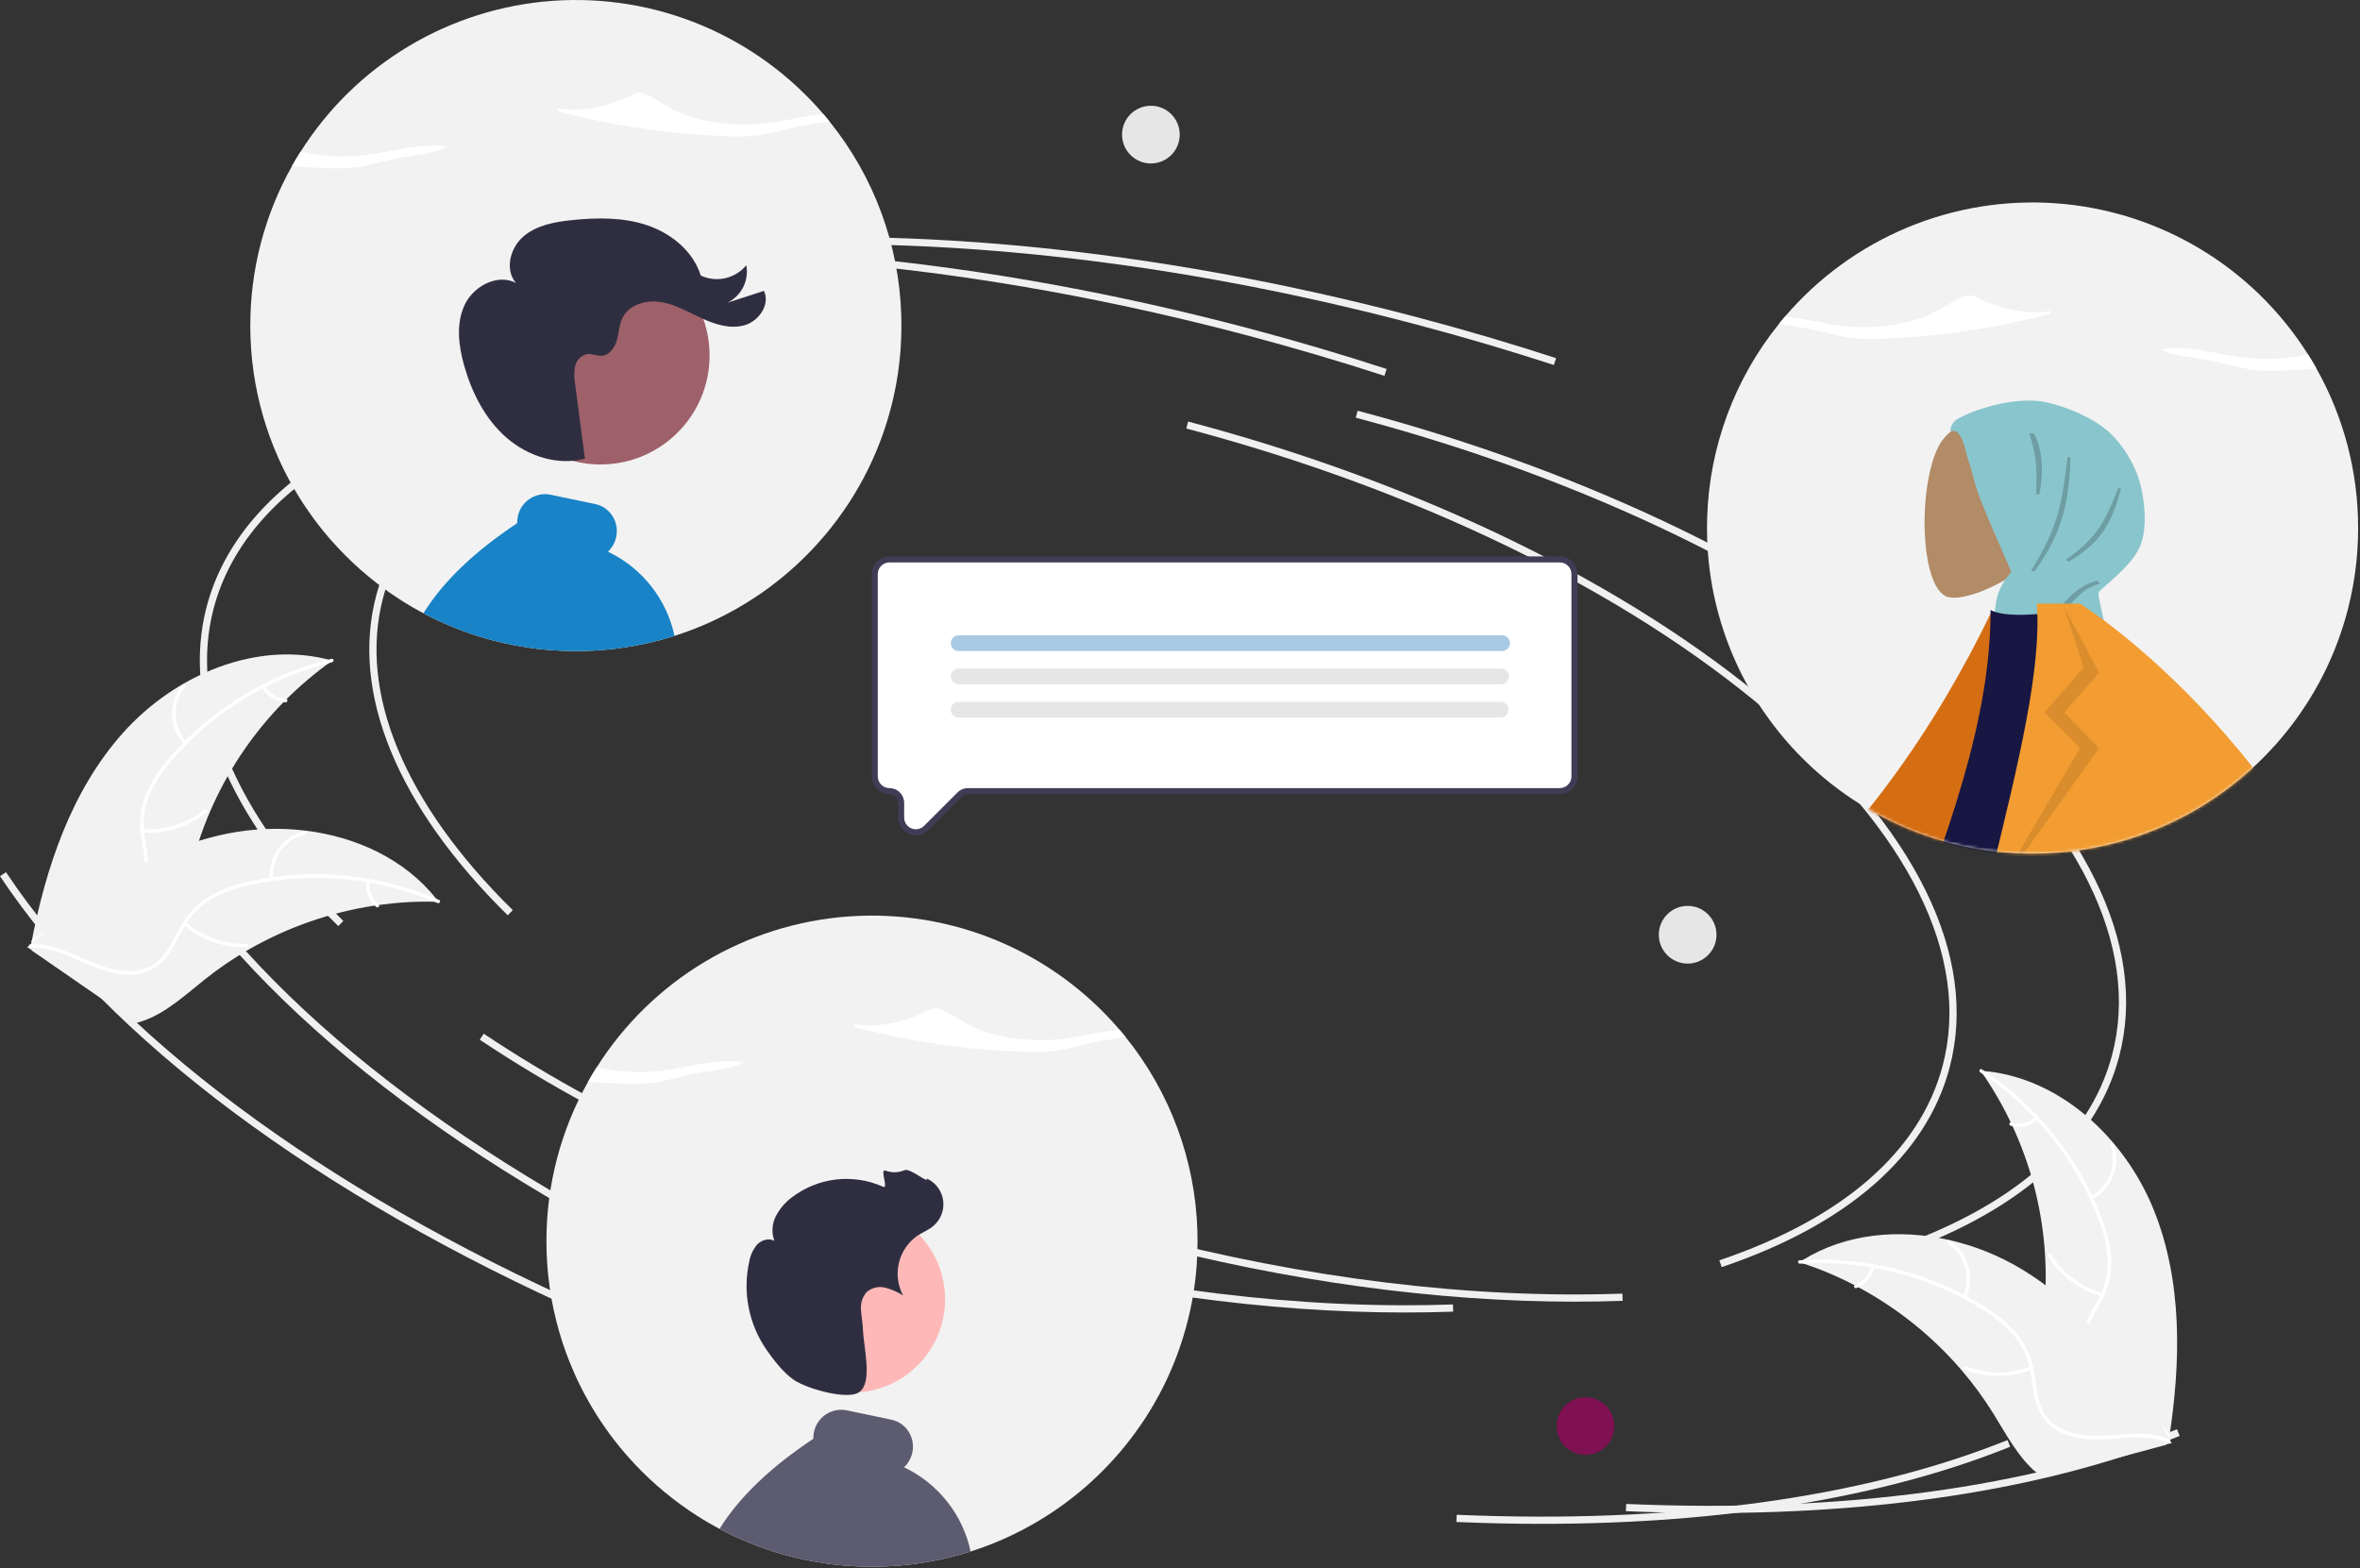 <svg fill="none" height="519" viewBox="0 0 781 519" width="781" xmlns="http://www.w3.org/2000/svg" xmlns:xlink="http://www.w3.org/1999/xlink"><rect x="0" y="0" width="781" height="519" fill="#333333" stroke="none"/><mask id="a" height="216" maskUnits="userSpaceOnUse" width="217" x="564" y="67"><path d="m780.385 174.73c0 2.43-.08 4.86-.25 7.27-.18 2.88-.489 5.74-.909 8.58-1.412 9.562-4.11 18.89-8.02 27.73-.2.44-.4.88-.6 1.32l-.301.66c-.1.22-.21.44-.31.65-.14.29-.269.57-.409.85-.17.35-.341.7-.521 1.05-.02.04-.04.09-.07.14-.15.3-.289.59-.449.89-.03.065-.063.129-.101.19-.17.34-.349.69-.529 1.03-.2.36-.39.73-.59 1.09-.48.89-.98 1.77-1.49 2.65-.15.26-.301.52-.461.78-.14.24-.28.48-.43.72-.1.16-.2.33-.3.49-.16.27-.32.53-.49.8-.37.59-.75 1.18-1.12 1.77h-.01c-.17.27-.35.54-.53.8v.01c-.53.8-1.08 1.6-1.63 2.39-.001 0-.002 0-.003.001-.002 0-.003.001-.004.002s-.001.002-.002.003c0 .001-.001.003-.001.004-.44.64-.9 1.26-1.35 1.88v.01c-.3.39-.59.79-.89 1.18-.24.32-.49.65-.74.97-.05.07-.11.13-.16.2v.01c-.07.09-.14.17-.21.26-1.06 1.36-2.153 2.69-3.28 3.99l-.18.21c-.06.07-.13.14-.19.22-.1.11-.19.22-.29.33-.09.11-.19.22-.29.33-5.873 6.616-12.532 12.489-19.83 17.49-.97.67-1.96 1.32-2.95 1.95-.25.16-.5.32-.75.47-.07.05-.15.1-.22.15-.14.08-.27.16-.41.25-.13.08-.26.16-.4.24-.53.33-1.07.65-1.61.97-.13.08-.27.16-.41.24-.13.07-.27.15-.41.23 0 .01 0 .01-.01.01h-.01v.01h-.01c-.67.39-1.35.77-2.04 1.14-.37.2-.75.41-1.13.6-.86.47-1.73.92-2.6 1.35-.31.15-.63.3-.94.46-.26.12-.52.25-.78.37-.08.04-.15.07-.22.11-.22.1-.43.2-.65.3-.24.11-.48.22-.71.33-.27.12-.53.24-.8.35-1 .45-2.01.88-3.02 1.29-3.619 1.484-7.318 2.766-11.08 3.84-.17.05-.35.1-.53.15-1.61.45-3.23.86-4.86 1.23-2.85.66-5.726 1.2-8.63 1.62h-.02c-.35.05-.69.1-1.04.15-.03 0-.06.01-.1.01 0 .01 0 .01-.01 0-.38.05-.77.1-1.15.15-.026.008-.053.011-.08.01-.36.05-.73.09-1.09.13-.39.04-.78.08-1.17.12-.3.03-.6.06-.9.09-.025.009-.053.012-.08.01-.27.02-.54.05-.81.07h-.04c-.23.02-.47.04-.7.06-2.79.22-5.59.32-8.43.32-3.07 0-6.12-.12-9.13-.38h-.03c-.65-.06-1.29-.12-1.93-.18-.17-.02-.33-.03-.5-.05-.03 0-.07-.01-.1-.01-.05-.01-.1-.01-.16-.02-.027.001-.054-.002-.08-.01-.22-.02-.44-.05-.67-.07l-.75-.09c-.25-.03-.5-.07-.75-.1-.06-.01-.11-.01-.17-.02-.18-.02-.36-.05-.54-.08-.09-.01-.18-.02-.26-.03-.18-.03-.35-.05-.53-.08h-.01c-5.487-.79-10.904-2.01-16.2-3.65-.28-.09-.56-.17-.84-.26-.01 0-.02-.01-.03-.01-.08-.03-.17-.05-.25-.08-.75-.24-1.49-.49-2.23-.75-1.02-.34-2.03-.71-3.04-1.09-.27-.11-.54-.21-.81-.32-.55-.21-1.09-.43-1.63-.65-.92-.37-1.84-.76-2.75-1.16-.85-.38-1.69-.76-2.53-1.16-.02-.01-.05-.01-.07-.03-.19-.09-.38-.18-.56-.27h-.01c-4.605-2.21-9.046-4.747-13.29-7.59-1.36-.91-2.7-1.85-4.02-2.82-1.06-.79-2.1-1.59-3.14-2.41-5.13-4.081-9.88-8.62-14.19-13.56v-.01c-.31-.34-.6-.69-.9-1.04-.05-.05-.09-.1-.13-.14-.19-.23-.37-.45-.56-.67v-.01c-.25-.29-.5-.59-.74-.89-.06-.07-.11-.13-.16-.19v-.01c-.2-.24-.39-.48-.59-.73-.1-.12-.19-.24-.29-.36v-.01c-.59-.74-1.16-1.48-1.73-2.24-.15-.2-.3-.41-.46-.62-.72-.97-1.42-1.96-2.1-2.95v-.01c-.26-.37-.51-.75-.77-1.12-.25-.38-.5-.76-.75-1.14-.25-.4-.51-.79-.76-1.19l-.03-.06c-.25-.38-.5-.78-.74-1.17-.19-.32-.38-.63-.57-.94-.12-.21-.25-.42-.37-.64-.047-.068-.09-.138-.13-.21-.28-.49-.56-.98-.84-1.47-.33-.57-.65-1.15-.97-1.73-.12-.24-.25-.48-.38-.72-.05-.08-.09-.16-.13-.24-.15-.28-.3-.57-.44-.86-.15-.28-.3-.57-.45-.86-.14-.28-.29-.57-.43-.86-.11-.22-.21-.44-.32-.66-.007-.018-.017-.035-.03-.05-.05-.11-.1-.21-.14-.31-.012-.015-.022-.032-.03-.05-.11-.22-.21-.45-.32-.67-.14-.29-.27-.59-.41-.88-.09-.2-.19-.41-.28-.62-.13-.29-.27-.58-.39-.88-.14-.3-.27-.6-.4-.91-.037-.075-.07-.152-.1-.23-.07-.14-.12-.28-.18-.42-.16-.37-.32-.75-.47-1.12-.18-.42-.35-.85-.51-1.27-.16-.39-.31-.79-.46-1.19l-.06-.14c-2.33-6.137-4.097-12.473-5.28-18.93v-.01c-.667-3.686-1.144-7.405-1.43-11.14-.01-.21-.03-.41-.04-.61-.18-2.53-.26-5.07-.26-7.62 0-1.13.02-2.25.05-3.37.698-23.424 9.051-45.974 23.78-64.2.32-.4.64-.8.97-1.2s.67-.79 1-1.18c10.963-12.838 24.788-22.92 40.362-29.435 15.574-6.514 32.461-9.278 49.299-8.069 16.838 1.21 33.156 6.359 47.639 15.032 14.483 8.673 26.726 20.628 35.74 34.901.49.78.98 1.57 1.45 2.36.48.8.94 1.6 1.4 2.41 9.06 16.103 13.806 34.273 13.78 52.75z" fill="#f2f2f2"/></mask><mask id="b" height="132" maskUnits="userSpaceOnUse" width="71" x="639" y="132"><path clip-rule="evenodd" d="m645.716 142.705c-.67.225 0-2.656 1.601-3.71 4.911-3.231 19.529-8.012 29.526-5.937 6.696 1.39 15.048 4.879 20.396 9.327 4.822 4.01 9.209 11.079 10.917 17.29 1.792 6.521 2.47 15.595 0 21.284-2.942 6.776-13.36 14.079-13.636 15.048-.314 1.107.917 5.431 1.818 9.987.901 4.555.491 16.155 0 18.047-.785 3.024-4.993 4.51-6.828 4.729-10.146 1.209-17.5 13.804-20.561 17.026 0 0-20.436 20.518-28.525 17.846-1.419-.468.708-17.464 2.127-24.749 1.42-7.285 15.34-20.285 16.231-24.569.526-2.524.613-6.917.668-7.118 1.313-9.051 1.087-9.786 3.002-13.474 1.915-3.689 3.4-3.905 2.939-4.979-2.248-5.25-9.481-21.311-11.122-26.563-1.956-6.26-1.031-4.203-3.048-10.442-.892-2.762-2.029-10.211-5.505-9.043z" fill="#fff" fill-rule="evenodd"/></mask><g fill="#f0f0f0"><path d="m168.019 302.894c-36.592-36.022-52.046-73.602-43.518-105.816 10.944-41.34 59.565-69.924 133.394-78.421l.273 2.372c-72.802 8.378-120.681 36.32-131.36 76.66-8.3 31.35 6.931 68.109 42.886 103.505z"/><path d="m521.067 430.761c-45.668 0-95.296-6.787-144.589-19.837-60.959-16.138-116.851-40.496-161.635-70.443l1.326-1.983c44.568 29.801 100.213 54.049 160.919 70.119 54.86 14.524 110.13 21.254 159.817 19.478l.086 2.384c-5.247.189-10.555.283-15.924.282z"/><path d="m625.837 415.753-.764-2.261c40.844-13.809 66.391-36.055 73.878-64.334 9.516-35.95-11.159-77.667-58.219-117.468-47.3-40.002-115.508-73.194-192.062-93.46l.611-2.307c76.888 20.355 145.428 53.719 192.991 93.945 47.804 40.429 68.752 83.01 58.986 119.9-7.702 29.09-33.782 51.907-75.421 65.985z"/><path d="m250.79 431.758c-89.737-39.799-158.885-91.433-194.707-145.392l1.988-1.321c35.574 53.586 104.36 104.915 193.686 144.532z"/><path d="m566.296 500.707c-9.256 0-18.67-.207-28.242-.62l.102-2.384c71.433 3.093 134.46-5.456 182.279-24.726l.893 2.214c-41.714 16.808-94.882 25.516-155.032 25.516z"/><path d="m514.229 120.797c-14.831-4.829-30.087-9.325-45.343-13.364-87.792-23.241-174.093-31.493-249.575-23.859l-.24-2.375c75.764-7.66 162.36.612 250.426 23.927 15.299 4.05 30.598 8.56 45.471 13.402z"/><path d="m111.936 306.474c-36.592-36.022-52.046-73.602-43.518-105.816 10.944-41.34 59.565-69.924 133.394-78.421l.273 2.371c-72.802 8.379-120.68 36.321-131.36 76.66-8.3 31.351 6.931 68.11 42.886 103.506z"/><path d="m464.984 434.341c-45.668 0-95.295-6.787-144.589-19.837-60.959-16.138-116.851-40.497-161.635-70.443l1.326-1.984c44.568 29.802 100.213 54.049 160.919 70.12 54.86 14.524 110.13 21.253 159.817 19.477l.086 2.385c-5.247.188-10.555.282-15.924.282z"/><path d="m569.754 419.333-.764-2.261c40.844-13.81 66.391-36.055 73.878-64.335 9.517-35.949-11.159-77.666-58.219-117.467-47.3-40.002-115.508-73.194-192.061-93.46l.61-2.308c76.888 20.356 145.428 53.72 192.991 93.946 47.804 40.429 68.752 83.01 58.986 119.9-7.701 29.09-33.782 51.907-75.421 65.985z"/><path d="m194.707 435.338c-89.736-39.799-158.885-91.433-194.707-145.393l1.988-1.32c35.574 53.586 104.36 104.914 193.686 144.532z"/><path d="m510.213 504.287c-9.256 0-18.67-.207-28.242-.62l.102-2.384c71.434 3.093 134.46-5.456 182.279-24.726l.893 2.214c-41.714 16.808-94.881 25.516-155.032 25.516z"/><path d="m458.147 124.377c-14.832-4.829-30.088-9.325-45.344-13.364-87.792-23.241-174.093-31.494-249.575-23.859l-.24-2.375c75.764-7.659 162.36.612 250.426 23.927 15.299 4.05 30.598 8.559 45.471 13.402z"/></g><path d="m40.677 242.553c17.15-19.228 44.507-30.947 69.298-23.932-22.872 16.185-39.281 39.939-46.324 67.058-2.679 10.468-4.568 22.39-13.274 28.791-5.417 3.983-12.595 4.934-19.257 4.027-6.662-.907-12.962-3.498-19.176-6.065l-1.672.145c4.808-25.313 13.255-50.796 30.404-70.024z" fill="#f2f2f2"/><path d="m109.899 219.156c-20.727 5.019-39.346 16.441-53.213 32.644-3.047 3.435-5.534 7.329-7.368 11.538-1.655 4.158-2.165 8.684-1.479 13.106.557 4.136 1.605 8.303 1.147 12.503-.267 2.146-.984 4.211-2.105 6.061-1.121 1.85-2.62 3.441-4.399 4.671-4.353 3.179-9.59 4.604-14.758 5.82-5.739 1.35-11.722 2.661-16.4 6.475-.567.462-1.251-.445-.685-.906 8.139-6.636 19.451-5.784 28.457-10.604 4.202-2.249 7.752-5.778 8.615-10.62.755-4.235-.323-8.532-.923-12.716-.733-4.304-.4-8.722.969-12.869 1.614-4.289 3.947-8.272 6.897-11.779 6.517-8 14.251-14.927 22.919-20.525 9.858-6.444 20.745-11.154 32.191-13.927.708-.171.838.958.134 1.128z" fill="#fff"/><path d="m60.844 246.32c-2.403-2.696-3.769-6.158-3.855-9.768-.086-3.609 1.114-7.132 3.386-9.939.462-.566 1.363.124.901.691-2.12 2.61-3.238 5.892-3.151 9.253.087 3.361 1.373 6.581 3.625 9.078.489.543-.42 1.225-.906.685z" fill="#fff"/><path d="m47.281 274.384c7.365.489 14.644-1.816 20.385-6.455.569-.46 1.253.447.685.906-5.984 4.817-13.563 7.2-21.227 6.674-.73-.051-.57-1.175.156-1.125z" fill="#fff"/><path d="m87.687 226.995c.712 1.237 1.721 2.277 2.934 3.028 1.214.75 2.595 1.188 4.02 1.273.731.041.57 1.166-.156 1.125-1.573-.102-3.098-.587-4.441-1.413-1.343-.826-2.463-1.969-3.262-3.328-.086-.122-.122-.272-.102-.42.021-.147.097-.282.212-.376.12-.09.272-.129.42-.108.149.021.284.1.375.219z" fill="#fff"/><path d="m145.166 298.443c-.457-.013-.914-.026-1.376-.031-6.145-.141-12.291.218-18.377 1.072-.472.059-.949.125-1.418.197-14.642 2.215-28.745 7.129-41.593 14.493-5.11 2.934-9.989 6.254-14.595 9.929-6.361 5.075-12.854 11.085-20.301 13.686-.774.28-1.564.512-2.367.694l-34.56-23.877c-.051-.094-.108-.18-.16-.274l-1.423-.89c.224-.207.461-.416.686-.622.13-.12.267-.235.397-.355.089-.078.178-.156.254-.232.029-.026.059-.052.083-.071.076-.075.154-.138.224-.206 1.322-1.171 2.655-2.336 3.998-3.493.005-.008.005-.008.019-.01 10.256-8.792 21.337-16.804 33.281-22.88.359-.183.724-.373 1.099-.545 5.399-2.709 11.011-4.972 16.778-6.767 3.161-.972 6.37-1.784 9.614-2.432 8.384-1.658 16.977-1.988 25.463-.976 16.917 2.02 33 9.427 43.485 22.577.268.337.529.668.791 1.013z" fill="#f2f2f2"/><path d="m144.786 298.828c-19.571-8.472-41.314-10.563-62.141-5.974-4.501.908-8.831 2.521-12.83 4.777-3.825 2.324-6.957 5.63-9.072 9.574-2.046 3.638-3.717 7.596-6.612 10.673-1.505 1.553-3.321 2.771-5.33 3.572-2.009.802-4.164 1.171-6.325 1.081-5.39-.083-10.429-2.097-15.288-4.239-5.395-2.377-10.961-4.932-16.993-4.703-.731.027-.731-1.108-.001-1.136 10.494-.398 19.013 7.093 29.105 8.667 4.709.734 9.668.053 13.273-3.294 3.152-2.926 4.879-7.006 6.919-10.708 2.007-3.877 4.932-7.205 8.522-9.691 3.871-2.453 8.132-4.229 12.599-5.253 10.02-2.464 20.366-3.338 30.658-2.589 11.75.79 23.279 3.584 34.088 8.262.668.29.092 1.269-.572.981z" fill="#fff"/><path d="m89.264 290.982c-.295-3.599.698-7.186 2.803-10.12s5.184-5.024 8.687-5.897c.71-.174 1.014.92.303 1.094-3.264.808-6.132 2.755-8.086 5.491s-2.866 6.081-2.571 9.43c.063.728-1.073.726-1.135.002z" fill="#fff"/><path d="m61.538 305.223c5.586 4.825 12.786 7.368 20.163 7.12.731-.025.731 1.111.001 1.136-7.677.243-15.164-2.418-20.966-7.452-.553-.48.252-1.281.802-.804z" fill="#fff"/><path d="m122.331 291.713c-.176 1.417.003 2.854.52 4.184.517 1.331 1.356 2.511 2.443 3.437.558.473-.247 1.274-.802.804-1.196-1.028-2.121-2.333-2.696-3.802-.574-1.468-.781-3.055-.601-4.621.005-.149.066-.291.171-.397.106-.105.247-.167.396-.172.151.001.295.061.401.167.107.106.167.25.168.4z" fill="#fff"/><path d="m712.665 400.177c-9.69-23.874-31.516-44.106-57.223-45.831 16.101 22.931 23.571 50.817 21.091 78.726-.996 10.76-3.224 22.624 2.824 31.578 3.764 5.572 10.204 8.88 16.784 10.265 6.579 1.385 13.383 1.062 20.098.733l1.527.698c3.979-25.456 4.588-52.295-5.101-76.169z" fill="#f2f2f2"/><path d="m655.333 354.876c17.835 11.693 31.532 28.708 39.146 48.629 1.715 4.259 2.748 8.762 3.061 13.343.161 4.473-.879 8.907-3.012 12.841-1.914 3.709-4.302 7.28-5.282 11.39-.47 2.111-.489 4.297-.055 6.416s1.311 4.122 2.573 5.878c3.032 4.457 7.485 7.559 11.944 10.441 4.952 3.201 10.146 6.446 13.27 11.611.378.625 1.327.001.949-.623-5.435-8.986-16.376-11.985-23.237-19.552-3.202-3.53-5.359-8.047-4.544-12.898.712-4.242 3.171-7.927 5.142-11.665 2.137-3.808 3.309-8.081 3.413-12.446-.079-4.582-.937-9.118-2.537-13.412-3.449-9.726-8.405-18.848-14.688-27.034-7.118-9.383-15.789-17.478-25.637-23.937-.61-.399-1.111.621-.506 1.018z" fill="#fff"/><path d="m692.405 396.946c3.169-1.731 5.619-4.532 6.913-7.903s1.348-7.093.152-10.5c-.245-.688-1.326-.341-1.081.349 1.12 3.17 1.069 6.637-.142 9.773-1.212 3.137-3.505 5.737-6.465 7.332-.643.347-.016 1.294.623.949z" fill="#fff"/><path d="m695.747 427.937c-7.101-2.015-13.182-6.632-17.03-12.931-.381-.625-1.33-.001-.95.623 4.017 6.547 10.355 11.339 17.749 13.42.705.197.932-.916.231-1.112z" fill="#fff"/><path d="m673.619 369.724c-1.087.925-2.386 1.566-3.782 1.865-1.395.299-2.843.247-4.213-.152-.702-.206-.928.907-.231 1.112 1.516.434 3.115.49 4.658.163 1.542-.327 2.981-1.027 4.191-2.039.122-.085.207-.214.237-.36s.004-.299-.074-.426c-.083-.125-.212-.212-.36-.243-.147-.031-.3-.002-.426.08z" fill="#fff"/><path d="m595.469 417.696c.435.142.87.284 1.307.434 5.835 1.933 11.502 4.336 16.948 7.186.424.214.851.437 1.269.663 13.045 7.007 24.677 16.375 34.302 27.628 3.826 4.482 7.306 9.248 10.409 14.257 4.285 6.918 8.381 14.761 14.52 19.713.635.524 1.302 1.008 1.996 1.45l40.575-10.873c.08-.071.163-.133.243-.204l1.64-.36c-.142-.27-.295-.546-.437-.816-.082-.156-.173-.311-.254-.467-.058-.104-.116-.208-.161-.305-.019-.034-.039-.069-.055-.094-.046-.097-.099-.182-.142-.269-.852-1.548-1.715-3.093-2.591-4.634-.003-.01-.003-.01-.014-.016-6.705-11.727-14.448-22.998-23.655-32.735-.277-.292-.557-.595-.852-.883-4.175-4.365-8.699-8.383-13.528-12.012-2.651-1.978-5.4-3.821-8.237-5.522-7.339-4.379-15.321-7.577-23.654-9.477-16.611-3.784-34.248-2.212-48.543 6.649-.366.227-.723.451-1.086.687z" fill="#f2f2f2"/><path d="m595.698 418.187c21.281-1.402 42.461 3.938 60.534 15.259 3.934 2.369 7.47 5.342 10.478 8.811 2.821 3.475 4.66 7.641 5.326 12.066.704 4.114.948 8.404 2.64 12.275.896 1.968 2.197 3.725 3.819 5.156 1.622 1.43 3.528 2.501 5.594 3.143 5.104 1.734 10.527 1.53 15.823 1.146 5.88-.426 11.981-.961 17.585 1.281.679.272 1.061-.797.383-1.069-9.75-3.901-20.291.291-30.325-1.62-4.682-.891-9.124-3.198-11.394-7.562-1.985-3.816-2.24-8.239-2.917-12.411-.587-4.326-2.224-8.443-4.769-11.992-2.821-3.611-6.237-6.716-10.1-9.181-8.609-5.689-18.059-9.989-28.004-12.742-11.333-3.206-23.13-4.449-34.881-3.676-.728.048-.514 1.164.208 1.116z" fill="#fff"/><path d="m650.627 429.458c1.488-3.29 1.758-7.002.762-10.472-.997-3.471-3.194-6.475-6.2-8.475-.61-.402-1.264.526-.654.929 2.803 1.858 4.85 4.656 5.771 7.889.921 3.234.656 6.691-.748 9.746-.304.665.767 1.044 1.069.383z" fill="#fff"/><path d="m671.954 452.19c-6.883 2.667-14.518 2.642-21.383-.071-.68-.269-1.062.8-.383 1.069 7.149 2.81 15.095 2.82 22.251.029.682-.266.193-1.292-.485-1.027z" fill="#fff"/><path d="m619.238 419.034c-.31 1.392-.962 2.687-1.896 3.765-.934 1.079-2.122 1.909-3.456 2.416-.685.258-.195 1.283.485 1.027 1.472-.567 2.782-1.485 3.817-2.675s1.762-2.615 2.119-4.151c.046-.141.036-.296-.028-.43-.064-.135-.176-.241-.315-.296-.142-.05-.298-.042-.434.023-.135.064-.241.179-.292.32z" fill="#fff"/><path d="m524.682 481.47c5.273 0 9.547-4.274 9.547-9.546s-4.274-9.546-9.547-9.546c-5.272 0-9.546 4.274-9.546 9.546s4.274 9.546 9.546 9.546z" fill="#7f1052"/><path d="m558.496 318.88c5.272 0 9.546-4.274 9.546-9.546s-4.274-9.546-9.546-9.546-9.546 4.274-9.546 9.546 4.274 9.546 9.546 9.546z" fill="#e6e6e6"/><path d="m380.867 54.092c5.273 0 9.546-4.274 9.546-9.546s-4.273-9.546-9.546-9.546c-5.272 0-9.546 4.274-9.546 9.546s4.274 9.546 9.546 9.546z" fill="#e6e6e6"/><path d="m180.826 410.73c0 2.43.08 4.86.25 7.27.18 2.88.49 5.74.91 8.58 1.411 9.562 4.109 18.89 8.02 27.73.199.44.399.88.6 1.32l.3.66c.1.22.21.44.31.65.14.29.27.57.41.85.17.35.34.7.52 1.05.02.04.04.09.07.14.15.3.29.59.45.89.029.065.062.129.1.19.17.34.35.69.53 1.03.2.36.39.73.59 1.09.48.89.98 1.77 1.49 2.65.15.26.3.52.46.78.14.24.28.48.43.72.1.16.2.33.3.49.16.27.32.53.49.8.37.59.75 1.18 1.12 1.77h.01c.17.27.35.54.53.8v.01c.53.8 1.08 1.6 1.63 2.39.001 0 .002 0 .003.001.002 0 .003.001.004.002s.001.002.002.003c0 .001.001.002.001.004.44.64.9 1.26 1.35 1.88v.01c.3.39.59.79.89 1.18.24.32.49.65.74.97.05.07.11.13.16.2v.01c.07.09.14.17.21.26 1.06 1.36 2.153 2.69 3.28 3.99l.18.21c.06.07.13.14.19.22.1.11.19.22.29.33.09.11.19.22.29.33 5.873 6.616 12.532 12.489 19.83 17.49.97.67 1.96 1.32 2.95 1.95.25.16.5.32.75.47.07.05.15.1.22.15.14.08.27.16.41.25.13.08.26.16.4.24.53.33 1.07.65 1.61.97.13.08.27.16.41.24.13.07.27.15.41.23 0 .01 0 .01.01.01h.01v.01h.01c.67.39 1.35.77 2.04 1.14.37.2.75.41 1.13.6.86.47 1.73.92 2.6 1.35.31.15.63.3.94.46.26.12.52.25.78.37.08.04.15.07.22.11.22.1.43.2.65.3.24.11.48.22.71.33.27.12.53.24.8.35 1 .45 2.01.88 3.02 1.29 3.619 1.484 7.318 2.766 11.08 3.84.17.05.35.1.53.15 1.61.45 3.23.86 4.86 1.23 2.85.66 5.726 1.2 8.63 1.62h.02c.35.05.69.1 1.04.15.03 0 .06.01.1.01 0 .01 0 .01.01 0 .38.05.77.1 1.15.15.026.008.053.011.08.01.36.05.73.09 1.09.13.39.04.78.08 1.17.12.3.03.6.06.9.09.025.009.053.012.08.01.27.02.54.05.81.07h.04c.23.02.47.04.7.06 2.79.22 5.59.32 8.43.32 3.07 0 6.12-.12 9.13-.38h.03c.65-.06 1.29-.12 1.93-.18.17-.02.33-.03.5-.05.03 0 .07-.01.1-.01.05-.01.1-.01.16-.02.027.001.054-.002.08-.01.22-.02.44-.05.67-.07l.75-.09c.25-.03.5-.07.75-.1.06-.01.11-.01.17-.02.18-.02.36-.05.54-.08.09-.01.18-.02.26-.03.18-.03.35-.05.53-.08h.01c5.487-.79 10.904-2.01 16.2-3.65.28-.09.56-.17.84-.26.01 0 .02-.01.03-.01.08-.03.17-.05.25-.08.75-.24 1.49-.49 2.23-.75 1.02-.34 2.03-.71 3.04-1.09.27-.11.54-.21.81-.32.55-.21 1.09-.43 1.63-.65.92-.37 1.84-.76 2.75-1.16.85-.38 1.69-.76 2.53-1.16.02-.01.05-.01.07-.03.19-.09.38-.18.56-.27h.01c4.605-2.21 9.046-4.747 13.29-7.59 1.36-.91 2.7-1.85 4.02-2.82 1.06-.79 2.1-1.59 3.14-2.41 5.13-4.081 9.88-8.62 14.19-13.56v-.01c.31-.34.6-.69.9-1.04.05-.05.09-.1.13-.14.19-.23.37-.45.56-.67v-.01c.25-.29.5-.59.74-.89.06-.07.11-.13.16-.19v-.01c.2-.24.39-.48.59-.73.1-.12.19-.24.29-.36v-.01c.59-.74 1.16-1.48 1.73-2.24.15-.2.3-.41.46-.62.72-.97 1.42-1.96 2.1-2.95v-.01c.26-.37.51-.75.77-1.12.25-.38.5-.76.75-1.14.25-.4.51-.79.76-1.19l.03-.06c.25-.38.5-.78.74-1.17.19-.32.38-.63.57-.94.12-.21.25-.42.37-.64.047-.068.09-.138.13-.21.28-.49.56-.98.84-1.47.33-.57.65-1.15.97-1.73.12-.24.25-.48.38-.72.05-.08.09-.16.13-.24.15-.28.3-.57.44-.86.15-.28.3-.57.45-.86.14-.28.29-.57.43-.86.11-.22.21-.44.32-.66.007-.018.017-.035.03-.05.05-.11.1-.21.14-.31.012-.015.022-.032.03-.05.11-.22.21-.45.32-.67.14-.29.27-.59.41-.88.09-.2.19-.41.28-.62.13-.29.27-.58.39-.88.14-.3.27-.6.4-.91.037-.075.07-.152.1-.23.07-.14.12-.28.18-.42.16-.37.32-.75.47-1.12.18-.42.35-.85.51-1.27.16-.39.31-.79.46-1.19l.06-.14c2.33-6.137 4.097-12.473 5.28-18.93v-.01c.667-3.686 1.144-7.405 1.43-11.14.01-.21.03-.41.04-.61.18-2.53.26-5.07.26-7.62 0-1.13-.02-2.25-.05-3.37-.698-23.424-9.051-45.974-23.78-64.2-.32-.4-.64-.8-.97-1.2s-.67-.79-1-1.18c-10.963-12.838-24.788-22.92-40.362-29.435-15.574-6.514-32.461-9.278-49.299-8.068-16.838 1.209-33.156 6.358-47.639 15.032-14.483 8.673-26.726 20.628-35.74 34.901-.49.78-.98 1.57-1.45 2.36-.48.8-.94 1.6-1.4 2.41-9.06 16.103-13.806 34.273-13.78 52.75z" fill="#f2f2f2"/><path d="m284.283 340.263c17.716 4.546 35.871 7.167 54.149 7.816 2.764.15 5.534.132 8.296-.057 6.069-.51 11.267-2.418 17.057-3.46 2.783-.5 5.884-.865 8.686-1.405-.648-.803-1.307-1.597-1.978-2.38-6.042.51-12.178 2.181-18.293 2.958-10.394 1.321-22.04-.154-29.92-3.791-3.823-1.765-6.752-3.968-10.561-5.741-.518-.266-1.08-.438-1.658-.508-1.098-.033-2.183.248-3.127.811-6.391 3.227-15.671 5.849-24.284 4.406-.642.503.578 1.075 1.633 1.351z" fill="#fff"/><path d="m246.169 351.618c-.079-.014-.158-.025-.237-.039.331-.205.643-.44.931-.701z" fill="#fff"/><path d="m194.608 357.984c3.597.288 7.213.502 10.848.642 2.764.149 5.535.131 8.296-.056 6.069-.513 11.268-2.418 17.057-3.46 5.306-.954 11.754-1.414 15.123-3.531-8.707-1.507-17.729 1.561-26.707 2.703-7.263.893-14.625.53-21.764-1.075-.994 1.564-1.945 3.156-2.853 4.777z" fill="#fff"/><path d="m238.125 505.94c.86.47 1.73.92 2.6 1.35.31.15.63.3.94.46.26.12.52.25.78.37.08.04.15.07.22.11.22.1.43.2.65.3.24.11.481.22.711.33.27.12.53.24.8.35 1 .45 2.009.88 3.019 1.29 3.62 1.484 7.319 2.766 11.081 3.84.17.05.35.1.53.15 1.61.45 3.23.86 4.86 1.23 2.85.66 5.726 1.2 8.63 1.62h.02c.35.05.69.1 1.04.15.03 0 .06.01.1.01 0 .01 0 .01.01 0 .38.05.77.1 1.15.15.025.008.053.011.08.01.36.05.73.09 1.09.13.39.04.78.08 1.17.12.3.03.6.06.9.09.025.009.052.012.08.01.27.02.54.05.81.07h.04c.23.02.47.04.7.06 2.79.22 5.59.32 8.43.32 3.07 0 6.12-.12 9.13-.38h.03c.65-.06 1.29-.12 1.93-.18.17-.02.33-.03.5-.05.03 0 .07-.01.1-.01.05-.01.1-.01.16-.02.027.001.054-.002.08-.01.22-.02.44-.05.67-.07l.75-.09c.25-.03.5-.07.75-.1.06-.01.11-.01.17-.02.18-.02.36-.05.54-.08.09-.01.18-.02.26-.03.18-.03.35-.05.53-.08h.01c5.487-.79 10.904-2.01 16.2-3.65.28-.09.56-.17.84-.26-1.292-6.022-3.95-11.666-7.77-16.497-3.82-4.83-8.699-8.718-14.26-11.363 1.375-1.31 2.326-3.003 2.73-4.86.259-1.197.28-2.433.06-3.638-.22-1.204-.675-2.354-1.34-3.382-1.298-1.993-3.334-3.388-5.66-3.88l-14.82-3.1c-2.386-.465-4.859.03-6.881 1.379-2.023 1.348-3.431 3.44-3.919 5.821-.152.73-.219 1.475-.2 2.22-14.27 9.5-24.541 19.35-31.031 29.81z" fill="#5d5b70"/><path d="m281.884 460.856c17.053 0 30.876-13.823 30.876-30.875s-13.823-30.876-30.876-30.876c-17.052 0-30.875 13.824-30.875 30.876s13.823 30.875 30.875 30.875z" fill="#ffb8b8"/><path d="m262.639 456.6c-3.292-2.249-6.655-6.571-8.899-9.81-2.975-4.257-5.021-9.093-6.007-14.192-.987-5.099-.89-10.349.282-15.409.374-2.023 1.293-3.906 2.658-5.445 1.454-1.439 3.829-2.121 5.604-1.104-.484-1.297-.698-2.679-.627-4.062s.424-2.736 1.039-3.977c1.247-2.478 3.055-4.631 5.279-6.288 4.254-3.276 9.315-5.339 14.647-5.97s10.735.193 15.636 2.385c1.929.893-1.239-6.009.78-5.343 2.005.776 4.235.737 6.212-.109 1.898-.956 8.192 4.722 7.463 2.725 1.441.654 2.693 1.663 3.639 2.931s1.556 2.755 1.773 4.323c.217 1.567.034 3.164-.533 4.642-.567 1.477-1.498 2.787-2.707 3.808-1.594 1.345-3.583 2.119-5.328 3.261-3.057 2.151-5.22 5.346-6.083 8.983-.862 3.637-.362 7.464 1.404 10.758-1.835-1.18-3.85-2.055-5.964-2.592-1.061-.259-2.169-.261-3.231-.006-1.061.256-2.047.761-2.874 1.474-.691.791-1.213 1.715-1.535 2.715-.321 1-.434 2.055-.332 3.101.069 2.095.567 4.159.623 6.255.164 6.149 3.458 17.84-1.31 21.109-3.762 2.579-17.113-1.092-21.609-4.163z" fill="#2f2e41"/><path d="m303.114 275.44c-.65-.001-1.294-.131-1.894-.383-.895-.359-1.661-.981-2.197-1.783s-.817-1.747-.807-2.712v-4.887c-.001-1.025-.408-2.008-1.133-2.733s-1.708-1.132-2.733-1.134c-1.29-.001-2.527-.514-3.44-1.427-.912-.912-1.425-2.149-1.427-3.439v-66.955c.002-1.291.515-2.528 1.427-3.44s2.149-1.426 3.44-1.427h221.826c1.291.001 2.528.515 3.44 1.427s1.426 2.149 1.427 3.44v66.955c-.001 1.29-.515 2.527-1.427 3.439-.912.913-2.149 1.426-3.44 1.427h-195.855c-.508-.001-1.011.098-1.481.293-.469.194-.895.48-1.254.84l-11.062 11.062c-.445.453-.975.814-1.561 1.061-.585.246-1.214.374-1.849.376z" fill="#fff"/><path d="m303.114 276.44c-.782-.001-1.556-.157-2.277-.459-1.079-.434-2.002-1.183-2.648-2.15s-.985-2.106-.973-3.269v-4.886c0-.761-.303-1.489-.84-2.027-.537-.537-1.266-.84-2.026-.841-1.555-.001-3.047-.62-4.146-1.72-1.1-1.1-1.719-2.591-1.721-4.147v-66.954c.002-1.556.621-3.047 1.72-4.147 1.1-1.1 2.591-1.718 4.147-1.72h221.826c1.556.002 3.047.62 4.147 1.72s1.718 2.591 1.72 4.147v66.954c-.002 1.556-.62 3.047-1.72 4.147s-2.591 1.719-4.147 1.72h-195.855c-.377-.001-.75.073-1.098.217s-.664.356-.93.623l-11.062 11.062c-.537.546-1.178.981-1.885 1.278s-1.465.45-2.232.452zm-8.764-90.32c-1.025.001-2.008.409-2.733 1.134s-1.133 1.707-1.134 2.733v66.954c.001 1.025.409 2.008 1.134 2.733s1.708 1.133 2.733 1.134c1.29.002 2.527.515 3.44 1.428.912.912 1.425 2.149 1.426 3.44v4.886c.001.765.227 1.512.652 2.148s1.029 1.131 1.736 1.424c.706.292 1.483.369 2.233.22s1.439-.518 1.98-1.058l11.062-11.062c.451-.453.987-.813 1.578-1.058.591-.244 1.224-.369 1.864-.368h195.855c1.026-.001 2.009-.409 2.733-1.134.725-.725 1.133-1.708 1.134-2.733v-66.954c-.001-1.026-.409-2.008-1.134-2.733s-1.708-1.133-2.733-1.134z" fill="#3f3d56"/><path d="m497.114 215.432h-179.878c-.687 0-1.346-.273-1.832-.758-.486-.486-.759-1.145-.759-1.832 0-.688.273-1.347.759-1.832.486-.486 1.145-.759 1.832-.759h179.878c.687 0 1.346.273 1.832.759.486.485.759 1.144.759 1.832 0 .687-.273 1.346-.759 1.832-.486.485-1.145.758-1.832.758z" fill="#a9cae4"/><path d="m496.784 226.439h-179.548c-.687 0-1.346-.273-1.832-.759-.486-.485-.759-1.144-.759-1.832 0-.687.273-1.346.759-1.832.486-.485 1.145-.758 1.832-.758h179.548c.687 0 1.346.273 1.832.758.486.486.758 1.145.758 1.832 0 .688-.272 1.347-.758 1.832-.486.486-1.145.759-1.832.759z" fill="#e6e6e6"/><path d="m496.605 237.446h-179.369c-.687 0-1.346-.273-1.832-.759s-.759-1.145-.759-1.832.273-1.346.759-1.832 1.145-.759 1.832-.759h179.369c.687 0 1.346.273 1.832.759s.759 1.145.759 1.832-.273 1.346-.759 1.832-1.145.759-1.832.759z" fill="#e6e6e6"/><path d="m780.385 174.73c0 2.43-.08 4.86-.25 7.27-.179 2.88-.489 5.74-.909 8.58-1.412 9.562-4.11 18.89-8.02 27.73-.2.44-.4.88-.6 1.32l-.301.66c-.1.22-.21.44-.31.65-.14.29-.269.57-.409.85-.17.35-.341.7-.521 1.05-.02.04-.04.09-.07.14-.15.3-.289.59-.449.89-.03.065-.063.129-.101.19-.17.34-.349.69-.529 1.03-.2.36-.391.73-.59 1.09-.48.89-.98 1.77-1.49 2.65-.15.26-.301.52-.461.78-.14.24-.28.48-.43.72-.1.16-.2.33-.3.49-.16.27-.32.53-.49.8-.37.59-.75 1.18-1.12 1.77h-.01c-.17.27-.35.54-.53.8v.01c-.53.8-1.08 1.6-1.63 2.39-.001 0-.002 0-.003.001-.002 0-.003.001-.004.002s-.001.002-.002.003c0 .001-.001.003-.001.004-.44.64-.9 1.26-1.35 1.88v.01c-.3.39-.59.79-.89 1.18-.24.32-.49.65-.74.97-.05.07-.11.13-.16.2v.01c-.07.09-.14.17-.21.26-1.06 1.36-2.153 2.69-3.28 3.99l-.18.21c-.06.07-.13.14-.19.22-.1.11-.19.22-.29.33-.09.11-.19.22-.29.33-5.873 6.616-12.532 12.489-19.83 17.49-.97.67-1.96 1.32-2.95 1.95-.25.16-.5.32-.75.47-.07.05-.15.1-.22.15-.14.08-.27.16-.41.25-.13.08-.26.16-.4.24-.53.33-1.07.65-1.61.97-.13.08-.27.16-.41.24-.13.07-.27.15-.41.23 0 .01 0 .01-.01.01h-.01v.01h-.01c-.67.39-1.35.77-2.04 1.14-.37.2-.75.41-1.13.6-.86.47-1.73.92-2.6 1.35-.31.15-.63.3-.94.46-.26.12-.52.25-.78.37-.08.04-.15.07-.22.11-.22.1-.43.2-.65.3-.24.11-.48.22-.71.33-.27.12-.53.24-.8.35-1 .45-2.01.88-3.02 1.29-3.619 1.484-7.318 2.766-11.08 3.84-.17.05-.35.1-.53.15-1.61.45-3.23.86-4.86 1.23-2.85.66-5.726 1.2-8.63 1.62h-.02c-.35.05-.69.1-1.04.15-.03 0-.06.01-.1.01 0 .01 0 .01-.01 0-.38.05-.77.1-1.15.15-.026.008-.053.011-.08.01-.36.05-.73.09-1.09.13-.39.04-.78.08-1.17.12-.3.03-.6.06-.9.09-.025.009-.053.012-.08.01-.27.02-.54.05-.81.07h-.04c-.23.02-.47.04-.7.06-2.79.22-5.59.32-8.43.32-3.07 0-6.12-.12-9.13-.38h-.03c-.65-.06-1.29-.12-1.93-.18-.17-.02-.33-.03-.5-.05-.03 0-.07-.01-.1-.01-.05-.01-.1-.01-.16-.02-.027.001-.054-.002-.08-.01-.22-.02-.44-.05-.67-.07l-.75-.09c-.25-.03-.5-.07-.75-.1-.06-.01-.11-.01-.17-.02-.18-.02-.36-.05-.54-.08-.09-.01-.18-.02-.26-.03-.18-.03-.35-.05-.53-.08h-.01c-5.487-.79-10.904-2.01-16.2-3.65-.28-.09-.56-.17-.84-.26-.01 0-.02-.01-.03-.01-.08-.03-.17-.05-.25-.08-.75-.24-1.49-.49-2.23-.75-1.02-.34-2.03-.71-3.04-1.09-.27-.11-.54-.21-.81-.32-.55-.21-1.09-.43-1.63-.65-.92-.37-1.84-.76-2.75-1.16-.85-.38-1.69-.76-2.53-1.16-.02-.01-.05-.01-.07-.03-.19-.09-.38-.18-.56-.27h-.01c-4.605-2.21-9.046-4.747-13.29-7.59-1.36-.91-2.7-1.85-4.02-2.82-1.06-.79-2.1-1.59-3.14-2.41-5.13-4.081-9.88-8.62-14.19-13.56v-.01c-.31-.34-.6-.69-.9-1.04-.05-.05-.09-.1-.13-.14-.19-.23-.37-.45-.56-.67v-.01c-.25-.29-.5-.59-.74-.89-.06-.07-.11-.13-.16-.19v-.01c-.2-.24-.39-.48-.59-.73-.1-.12-.19-.24-.29-.36v-.01c-.59-.74-1.16-1.48-1.73-2.24-.15-.2-.3-.41-.46-.62-.72-.97-1.42-1.96-2.1-2.95v-.01c-.26-.37-.51-.75-.77-1.12-.25-.38-.5-.76-.75-1.14-.25-.4-.51-.79-.76-1.19l-.03-.06c-.25-.38-.5-.78-.74-1.17-.19-.32-.38-.63-.57-.94-.12-.21-.25-.42-.37-.64-.047-.068-.09-.138-.13-.21-.28-.49-.56-.98-.84-1.47-.33-.57-.65-1.15-.97-1.73-.12-.24-.25-.48-.38-.72-.05-.08-.09-.16-.13-.24-.15-.28-.3-.57-.44-.86-.15-.28-.3-.57-.45-.86-.14-.28-.29-.57-.43-.86-.11-.22-.21-.44-.32-.66-.007-.018-.017-.035-.03-.05-.05-.11-.1-.21-.14-.31-.012-.015-.022-.032-.03-.05-.11-.22-.21-.45-.32-.67-.14-.29-.27-.59-.41-.88-.09-.2-.19-.41-.28-.62-.13-.29-.27-.58-.39-.88-.14-.3-.27-.6-.4-.91-.037-.075-.07-.152-.1-.23-.07-.14-.12-.28-.18-.42-.16-.37-.32-.75-.47-1.12-.18-.42-.35-.85-.51-1.27-.16-.39-.31-.79-.46-1.19l-.06-.14c-2.33-6.137-4.097-12.473-5.28-18.93v-.01c-.667-3.686-1.144-7.405-1.43-11.14-.01-.21-.03-.41-.04-.61-.18-2.53-.26-5.07-.26-7.62 0-1.13.02-2.25.05-3.37.698-23.424 9.051-45.974 23.78-64.2.32-.4.64-.8.97-1.2s.67-.79 1-1.18c10.963-12.838 24.788-22.92 40.362-29.435 15.574-6.514 32.461-9.278 49.299-8.069 16.838 1.21 33.156 6.359 47.639 15.032 14.483 8.673 26.726 20.628 35.74 34.901.49.78.98 1.57 1.45 2.36.48.8.94 1.6 1.4 2.41 9.06 16.103 13.806 34.273 13.78 52.75z" fill="#f2f2f2"/><g mask="url(#a)"><path clip-rule="evenodd" d="m664.541 191.304c-8.111 4.888-16.08 7.25-19.821 6.286-9.38-2.418-10.242-36.734-2.984-50.262 7.257-13.529 44.57-19.425 46.451 7.379.652 9.303-3.254 17.605-9.026 24.379l10.349 48.234h-30.06z" fill="#b28b67" fill-rule="evenodd"/><path clip-rule="evenodd" d="m645.716 142.705c-.67.225 0-2.656 1.601-3.71 4.911-3.231 19.529-8.012 29.526-5.937 6.696 1.39 15.048 4.879 20.396 9.327 4.822 4.01 9.209 11.079 10.917 17.29 1.792 6.521 2.47 15.595 0 21.284-2.942 6.776-13.36 14.079-13.636 15.048-.314 1.107.917 5.431 1.818 9.987.901 4.555.491 16.155 0 18.047-.785 3.024-4.993 4.51-6.828 4.729-10.146 1.209-17.5 13.804-20.561 17.026 0 0-20.436 20.518-28.525 17.846-1.419-.468.708-17.464 2.127-24.749 1.42-7.285 15.34-20.285 16.231-24.569.526-2.524.613-6.917.668-7.118 1.313-9.051 1.087-9.786 3.002-13.474 1.915-3.689 3.4-3.905 2.939-4.979-2.248-5.25-9.481-21.311-11.122-26.563-1.956-6.26-1.031-4.203-3.048-10.442-.892-2.762-2.029-10.211-5.505-9.043z" fill="#89c5cc" fill-rule="evenodd"/><g mask="url(#b)"><path clip-rule="evenodd" d="m673.777 163.62c.472-9.525 0-13.246-2.198-20.217h1.355c2.142 2.766 3.934 11.229 1.92 20.217zm26.55-.448v-.001c.236-.578.478-1.17.729-1.777l.861.414c-2.718 9.94-6.023 17.613-17.374 24.045l-.882-.618c10.734-7.548 13.036-13.181 16.666-22.063zm-16.094-11.888c-.114.862-.223 1.701-.329 2.521-1.631 12.593-2.666 20.578-11.762 35.06l1.031.316c9.971-13.431 11.551-24.393 12.022-37.82zm9.819 40.816.882 1.072c-4.417.925-7.42 4.173-10.864 7.898-3.642 3.94-7.777 8.413-14.6 11.228l-1.267-.767c7.447-3.872 10.911-7.72 13.936-11.08 3.132-3.478 5.792-6.434 11.913-8.351z" fill="#000" fill-opacity=".2" fill-rule="evenodd"/></g><g clip-rule="evenodd" fill-rule="evenodd"><path d="m659.119 202.322 13.396 5.494c-.141 3.498-.127 8.475-.111 14.178.049 17.896.119 42.934-4.504 51.821-16.019 30.786-48.91 46.822-85.543 64.683-4.91 2.394-9.887 4.821-14.901 7.321l-10.079-20.576c1.168-.828 2.325-1.66 3.472-2.497-1.583-.554-2.904-1.808-3.481-3.521-.994-2.95.591-6.147 3.542-7.141 5.994-2.02 11.586-2.871 16.726-2.502 37.539-31.632 62.81-68.662 81.483-107.26z" fill="#d56d12"/><path d="m719.57 342.437s-59.065 6.489-92.981 0c-2.801-.536-2.678-12.612-1.379-15.91 20.23-51.359 33.538-88.957 33.538-124.63 5.568 2.909 19.489.872 19.489.872 24.942 36.762 36.407 78.943 41.333 139.668z" fill="#181643"/><path d="m794.479 343.058c-34.805-99.481-106.191-143.293-106.191-143.293h-1.949-4.817-7.478c1.613 21.337-5.968 52.387-14.762 88.407-14.065 57.606-31.234 127.923-18.858 191.549 15.216 3.399 33.096 1.079 52.453-1.433 27.935-3.625 58.946-7.649 89.465 4.542-1.177-25.488-16.058-53.703-30.872-81.79-9.391-17.803-18.755-35.556-24.584-52.531 1.338-1.258 2.035-3.144 1.692-5.088l-.652-3.7c-.442-2.508-2.479-4.334-4.884-4.619-.42-1.879-.782-3.746-1.082-5.599-1.53-9.467-.553-18.823.413-28.074.529-5.079 1.056-10.126 1.163-15.143 16.775 14.944 37.081 40.999 54.215 86.162l23.656-6.961c-.905-3.36-1.852-6.665-2.84-9.916 2.738-1.509 5.966-8.675 3.66-9.87-2.437-1.262-5.022-2.14-7.748-2.643z" fill="#f29c31"/><path d="m683.115 201.017 6.462 19.872-13.013 14.896 11.76 11.707-28.451 48.715 34.793-48.618-11.551-11.804 11.551-13.164z" fill="#000" fill-opacity=".1"/></g></g><path d="m676.928 104.263c-17.716 4.546-35.871 7.166-54.149 7.816-2.764.15-5.534.131-8.296-.057-6.069-.51-11.267-2.418-17.057-3.46-2.783-.5-5.884-.865-8.686-1.405.648-.803 1.307-1.597 1.978-2.38 6.042.51 12.178 2.181 18.293 2.958 10.394 1.321 22.04-.154 29.92-3.791 3.823-1.765 6.752-3.968 10.561-5.742.518-.266 1.08-.438 1.658-.508 1.098-.033 2.183.249 3.127.811 6.391 3.227 15.671 5.849 24.284 4.406.642.502-.578 1.075-1.633 1.351z" fill="#fff"/><path d="m715.042 115.618c.079-.014.158-.025.237-.039-.331-.205-.643-.44-.931-.701z" fill="#fff"/><path d="m766.603 121.984c-3.597.288-7.213.502-10.848.642-2.764.149-5.535.131-8.296-.056-6.069-.513-11.268-2.418-17.057-3.461-5.306-.953-11.754-1.413-15.123-3.53 8.707-1.507 17.728 1.561 26.707 2.703 7.263.893 14.625.53 21.764-1.075.994 1.564 1.945 3.156 2.853 4.777z" fill="#fff"/><path d="m82.826 107.73c0 2.43.08 4.86.25 7.27.18 2.88.49 5.74.91 8.58 1.411 9.562 4.109 18.89 8.02 27.73l.6 1.32.3.66c.1.22.21.44.31.65.14.29.27.57.41.85.17.35.34.7.52 1.05.02.04.04.09.07.14.15.3.29.59.45.89.029.065.063.129.1.19.17.34.35.69.53 1.03.2.36.39.73.59 1.09.48.89.98 1.77 1.49 2.65.15.26.3.52.46.78.14.24.28.48.43.72.1.16.2.33.3.49.16.27.32.53.49.8.37.59.75 1.18 1.121 1.77h.01c.17.27.35.54.53.8v.01c.53.8 1.08 1.6 1.63 2.39.001 0 .002 0 .003.001.002 0 .003.001.004.002s.001.002.002.003c0 .001.001.003.001.004.44.64.9 1.26 1.35 1.88v.01c.3.39.59.79.89 1.18.24.32.49.65.74.97.05.07.11.13.16.2v.01c.07.09.14.17.21.26 1.06 1.36 2.153 2.69 3.28 3.99l.18.21c.06.07.13.14.19.22.1.11.19.22.29.33.09.11.19.22.29.33 5.873 6.616 12.532 12.489 19.83 17.49.97.67 1.96 1.32 2.95 1.95.25.16.5.32.75.47.07.05.15.1.22.15.14.08.27.16.41.25.13.08.26.16.4.24.53.33 1.07.65 1.61.97.13.08.27.16.41.24.13.07.27.15.41.23 0 .01 0 .01.01.01h.01v.01h.01c.67.39 1.35.77 2.04 1.14.37.2.75.41 1.13.6.86.47 1.73.92 2.6 1.35.31.15.63.3.94.46.26.12.52.25.78.37.08.04.15.07.22.11.22.1.43.2.65.3.24.11.48.22.71.33.27.12.53.24.8.35 1 .45 2.01.88 3.02 1.29 3.619 1.484 7.318 2.766 11.08 3.84.17.05.35.1.53.15 1.61.45 3.23.86 4.86 1.23 2.85.66 5.726 1.2 8.63 1.62h.02c.35.05.69.1 1.04.15.03 0 .06.01.1.01 0 .01 0 .01.01 0 .38.05.77.1 1.15.15.026.008.053.011.08.01.36.05.73.09 1.09.13.39.04.78.08 1.17.12l.9.09c.025.009.053.012.08.01.27.02.54.05.81.07h.04c.23.02.47.04.7.06 2.79.22 5.59.32 8.43.32 3.07 0 6.12-.12 9.13-.38h.03c.65-.06 1.29-.12 1.93-.18.17-.02.33-.03.5-.05.03 0 .07-.01.1-.01.05-.01.1-.01.16-.02.027.001.054-.002.08-.01.22-.02.44-.05.67-.07l.75-.09c.25-.03.5-.07.75-.1.06-.01.11-.01.17-.02.18-.02.36-.05.54-.08.09-.01.18-.02.26-.03.18-.03.35-.05.53-.08h.01c5.487-.79 10.904-2.011 16.2-3.65.28-.09.56-.17.84-.26.01 0 .02-.01.03-.01.08-.03.17-.05.25-.08.75-.24 1.49-.49 2.23-.75 1.02-.34 2.03-.71 3.04-1.09.27-.11.54-.21.81-.32.55-.21 1.09-.43 1.63-.65.92-.37 1.84-.76 2.75-1.16.85-.38 1.69-.76 2.53-1.16.02-.01.05-.01.07-.03.19-.09.38-.18.56-.27h.01c4.605-2.21 9.046-4.747 13.29-7.59 1.36-.91 2.7-1.85 4.02-2.82 1.06-.79 2.1-1.59 3.14-2.41 5.13-4.081 9.88-8.62 14.19-13.56v-.01c.31-.34.6-.69.9-1.04.05-.05.09-.1.13-.14.19-.23.37-.45.56-.67v-.01c.25-.29.5-.59.74-.89.06-.07.11-.13.16-.19v-.01c.2-.24.39-.48.59-.73.1-.12.19-.24.29-.36v-.01c.59-.74 1.16-1.48 1.73-2.24.15-.2.3-.41.46-.62.72-.97 1.42-1.96 2.1-2.95v-.01c.26-.37.51-.75.77-1.12.25-.38.5-.76.75-1.14.25-.4.51-.79.76-1.19l.03-.06c.25-.38.5-.78.74-1.17.19-.32.38-.63.57-.94.12-.21.25-.42.37-.64.046-.068.09-.138.13-.21.28-.49.56-.98.84-1.47.33-.57.65-1.15.97-1.73.12-.24.25-.48.38-.72.05-.08.09-.16.13-.24.15-.28.3-.57.44-.86.15-.28.3-.57.45-.86.14-.28.29-.57.43-.86.11-.22.21-.44.32-.66.007-.018.017-.035.03-.05.05-.11.1-.21.14-.31.012-.015.022-.032.03-.05.11-.22.21-.45.32-.67.14-.29.27-.59.41-.88.09-.2.19-.41.28-.62.13-.29.27-.58.39-.88.14-.3.27-.6.4-.91.037-.075.07-.152.1-.23.07-.14.12-.28.18-.42.16-.37.32-.75.47-1.12.18-.42.35-.85.51-1.27.16-.39.31-.79.46-1.19l.06-.14c2.33-6.137 4.097-12.473 5.28-18.93v-.01c.667-3.686 1.144-7.405 1.43-11.14.01-.21.03-.41.04-.61.18-2.53.26-5.07.26-7.62 0-1.13-.02-2.25-.05-3.37-.698-23.424-9.051-45.974-23.78-64.2-.32-.4-.64-.8-.97-1.2s-.67-.79-1-1.18c-10.963-12.838-24.788-22.92-40.362-29.434-15.574-6.514-32.461-9.278-49.299-8.068-16.838 1.21-33.156 6.358-47.639 15.032-14.483 8.673-26.726 20.628-35.74 34.901-.49.78-.98 1.57-1.45 2.36-.48.8-.94 1.6-1.4 2.41-9.059 16.103-13.806 34.273-13.78 52.75z" fill="#f2f2f2"/><path d="m186.283 37.263c17.716 4.546 35.871 7.166 54.149 7.815 2.764.151 5.534.132 8.296-.056 6.069-.51 11.267-2.418 17.057-3.46 2.783-.5 5.884-.865 8.686-1.405-.648-.803-1.307-1.597-1.978-2.38-6.042.51-12.178 2.182-18.293 2.958-10.394 1.322-22.04-.153-29.92-3.791-3.823-1.765-6.752-3.968-10.561-5.741-.518-.266-1.08-.438-1.658-.508-1.098-.033-2.183.249-3.127.811-6.391 3.227-15.671 5.849-24.284 4.406-.642.502.578 1.075 1.633 1.351z" fill="#fff"/><path d="m148.169 48.618c-.079-.014-.158-.025-.237-.039.331-.205.643-.44.931-.701z" fill="#fff"/><path d="m96.608 54.984c3.597.287 7.213.501 10.848.642 2.764.149 5.535.13 8.296-.056 6.069-.513 11.268-2.418 17.057-3.46 5.306-.954 11.754-1.413 15.123-3.53-8.707-1.507-17.729 1.561-26.707 2.703-7.263.893-14.625.529-21.764-1.075-.994 1.564-1.945 3.156-2.853 4.777z" fill="#fff"/><path d="m140.125 202.94c.86.47 1.73.92 2.6 1.35.31.15.63.3.94.46.26.12.52.25.78.37.08.04.15.07.22.11.22.1.43.2.65.3.24.11.481.22.711.33.27.12.53.24.8.35 1 .45 2.009.88 3.019 1.29 3.62 1.484 7.319 2.766 11.081 3.84.17.05.35.1.53.15 1.61.45 3.23.86 4.86 1.23 2.85.66 5.726 1.2 8.63 1.62h.02c.35.05.69.1 1.04.15.03 0 .06.01.1.01 0 .01 0 .01.01 0 .38.05.77.1 1.15.15.025.008.053.011.08.01.36.05.73.09 1.09.13.39.04.78.08 1.17.12l.9.09c.025.009.052.012.08.01.27.02.54.05.81.07h.04c.23.02.47.04.7.06 2.79.22 5.59.32 8.43.32 3.07 0 6.12-.12 9.13-.38h.03c.65-.06 1.29-.12 1.93-.18.17-.02.33-.03.5-.05.03 0 .07-.01.1-.01.05-.01.1-.01.16-.02.027.001.054-.002.08-.01.22-.02.44-.05.67-.07l.75-.09c.25-.03.5-.07.75-.1.06-.01.11-.01.17-.02.18-.02.36-.05.54-.08.09-.01.18-.02.26-.03.18-.03.35-.05.53-.08h.01c5.487-.79 10.904-2.01 16.2-3.65.28-.09.56-.17.84-.26-1.292-6.022-3.95-11.666-7.77-16.497-3.82-4.83-8.699-8.718-14.26-11.363 1.375-1.31 2.326-3.003 2.73-4.86.259-1.197.28-2.433.06-3.638-.22-1.204-.675-2.354-1.34-3.382-1.298-1.993-3.334-3.388-5.66-3.88l-14.82-3.1c-2.386-.465-4.859.03-6.881 1.379-2.023 1.348-3.431 3.44-3.919 5.821-.152.73-.219 1.475-.2 2.22-14.27 9.5-24.541 19.35-31.031 29.81z" fill="#1883c6"/><path d="m198.754 153.706c19.923 0 36.073-16.15 36.073-36.073 0-19.923-16.15-36.073-36.073-36.073s-36.073 16.151-36.073 36.073c0 19.923 16.15 36.073 36.073 36.073z" fill="#9e616a"/><path d="m193.628 151.778c-9.031 2.439-18.987-.804-26.035-6.955s-11.456-14.867-13.997-23.87c-1.86-6.593-2.742-13.912.194-20.103 2.936-6.19 10.837-10.366 16.933-7.239-3.761-4.381-1.882-11.628 2.51-15.376s10.423-4.823 16.167-5.41c8.336-.853 16.946-.948 24.878 1.753 7.933 2.701 15.14 8.605 17.622 16.608 2.536 1.181 5.391 1.487 8.12.871 2.728-.616 5.175-2.119 6.957-4.275.46 2.475.091 5.034-1.05 7.278s-2.989 4.051-5.26 5.139l12.154-3.94c2.09 4.424-1.572 9.9-6.256 11.317-4.683 1.416-9.739-.132-14.184-2.179-4.444-2.047-8.751-4.635-13.579-5.433-4.827-.798-10.498.753-12.731 5.107-1.17 2.28-1.231 4.951-1.91 7.422s-2.399 5.034-4.954 5.236c-1.614.128-3.195-.732-4.804-.556-.988.194-1.898.673-2.618 1.376-.72.704-1.219 1.602-1.437 2.585-.4 1.973-.405 4.005-.014 5.98l3.087 23.598z" fill="#2f2e41"/></svg>